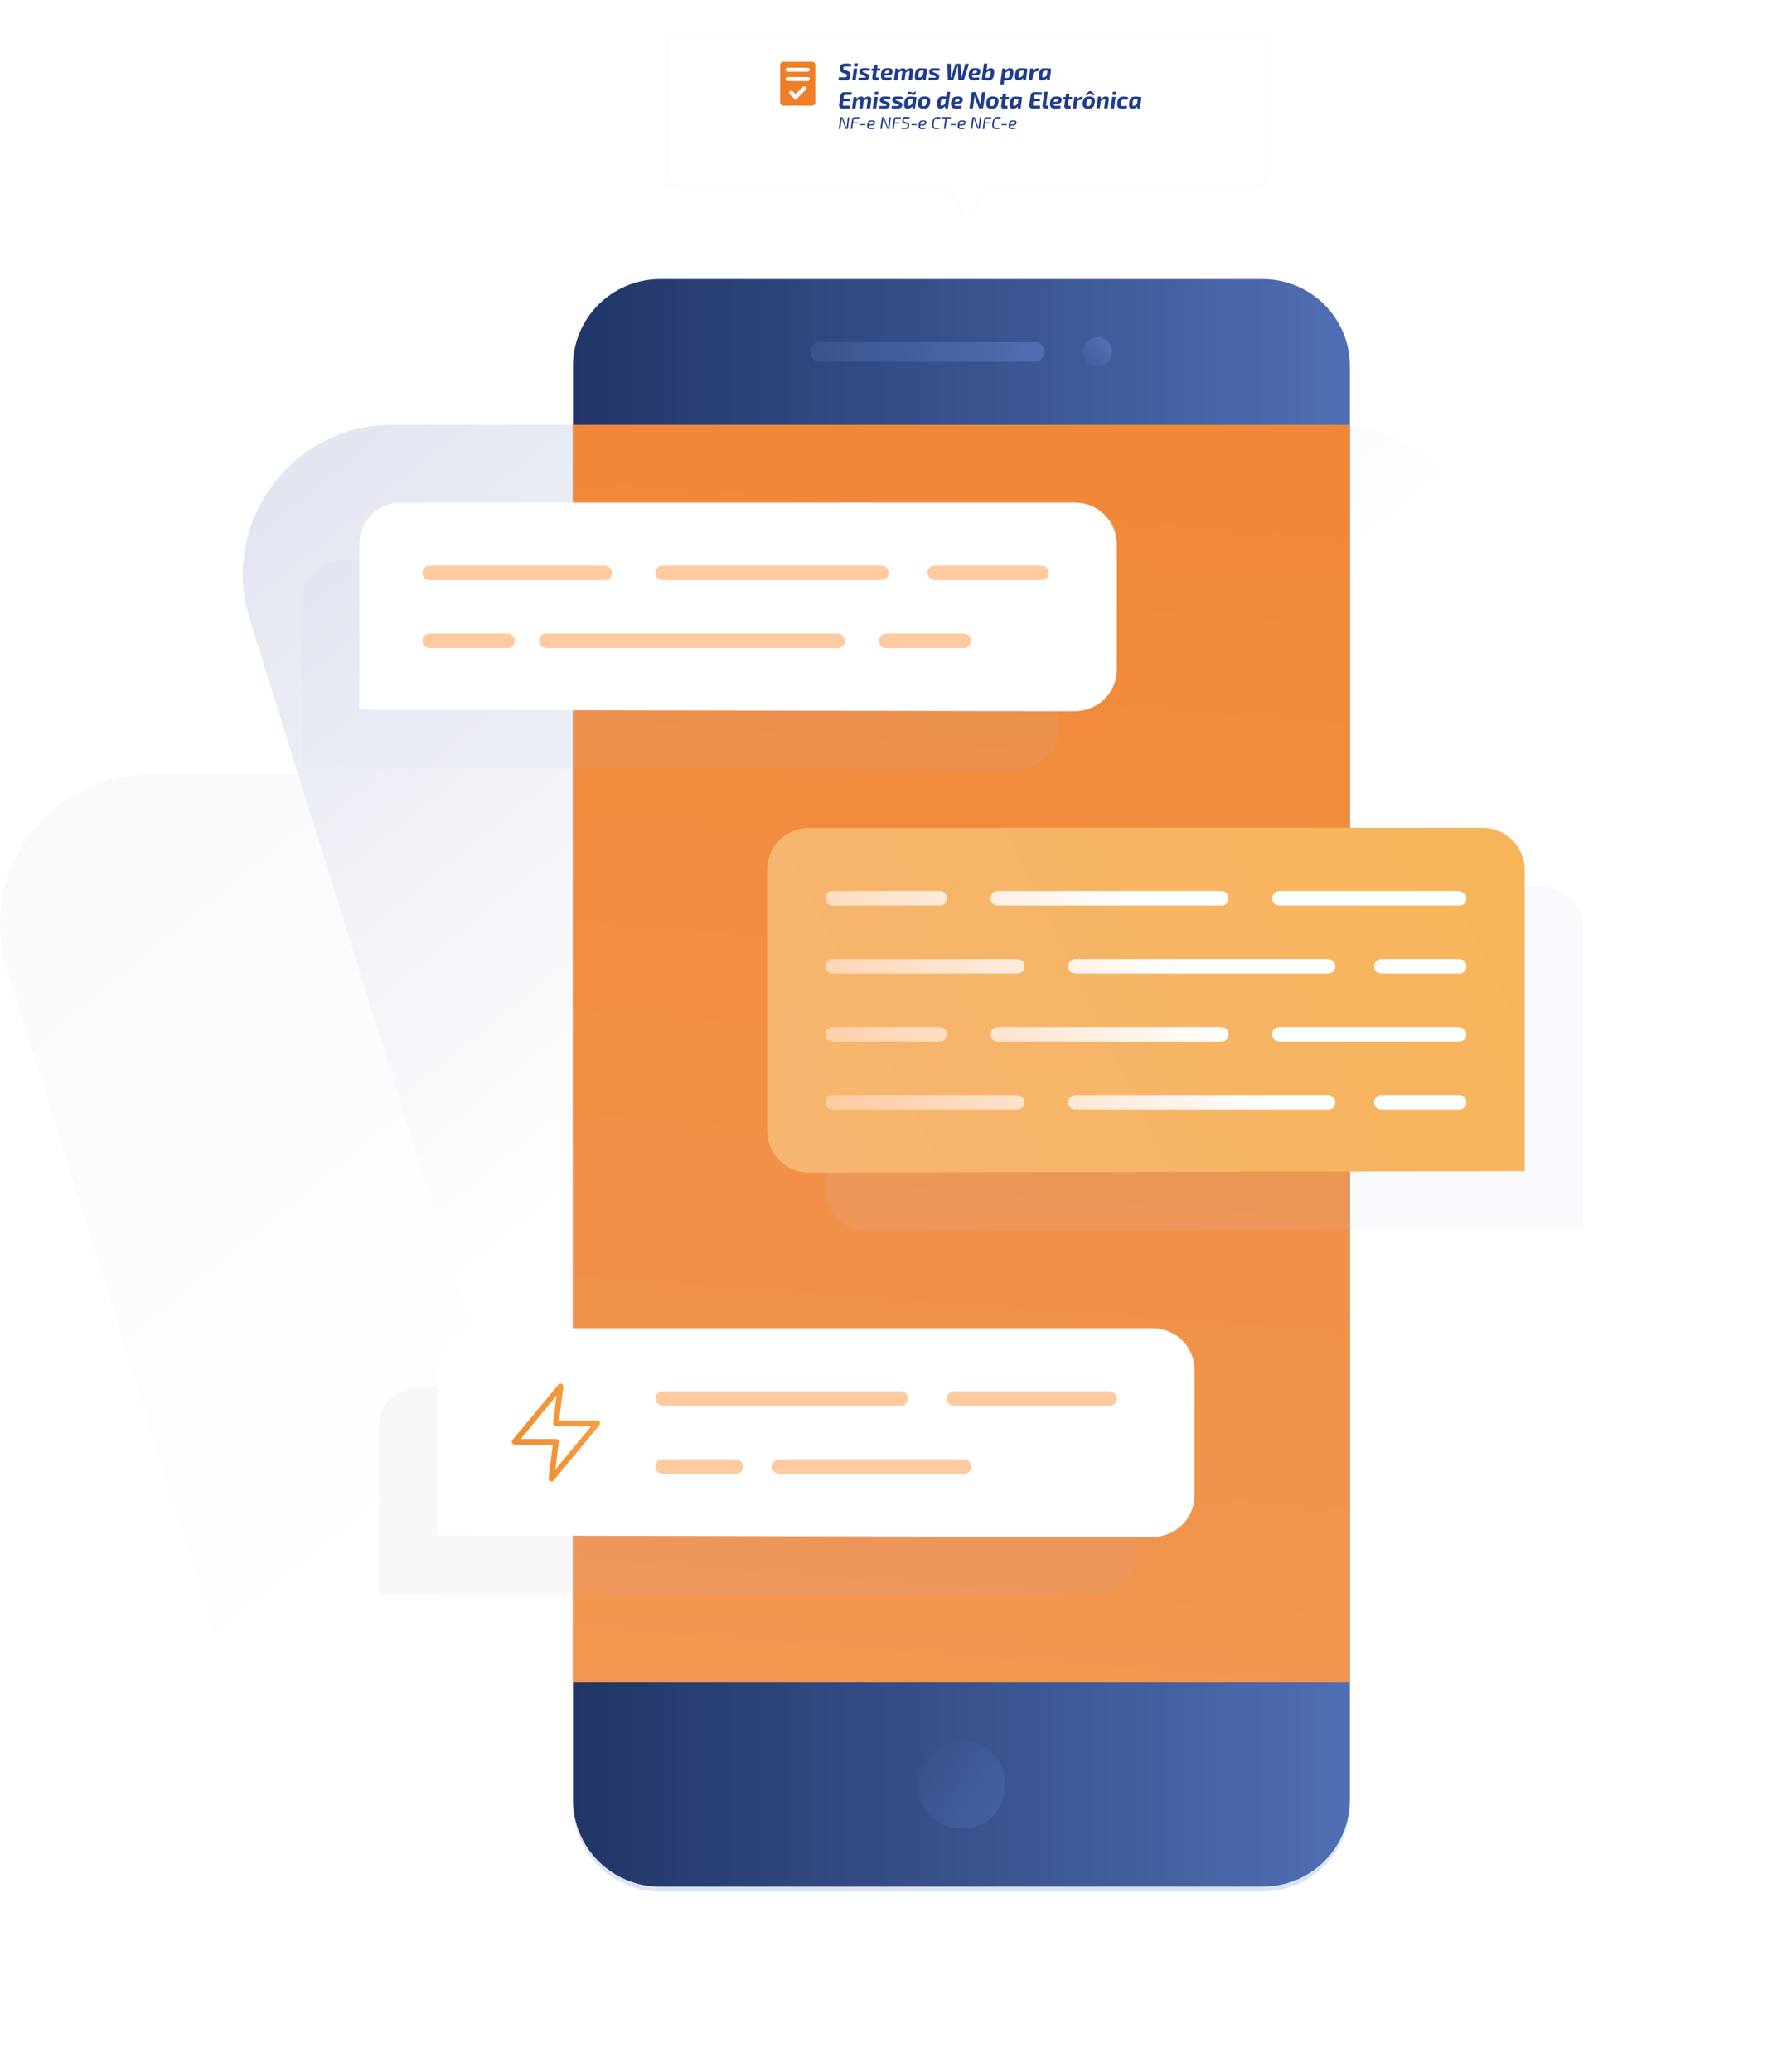 <svg width="635" height="738" viewBox="0 0 635 738" fill="none" xmlns="http://www.w3.org/2000/svg">
<path d="M109.098 686.567L2.473 345.234C-8.275 310.852 17.359 275.899 53.265 275.899H388.597C411.853 275.899 432.446 291.063 439.389 313.332L546.015 654.665C556.763 689.047 531.129 724 495.223 724H159.89C136.635 723.952 116.089 708.836 109.098 686.567Z" fill="url(#paint0_linear)" fill-opacity="0.21"/>
<path d="M195.611 561.998L88.986 220.665C78.238 186.284 103.871 151.33 139.778 151.33H475.11C498.366 151.33 518.959 166.494 525.902 188.763L632.527 530.096C643.275 564.478 617.642 599.431 581.735 599.431H246.403C223.147 599.384 202.602 584.267 195.611 561.998Z" fill="url(#paint1_linear)"/>
<g filter="url(#filter0_f)">
<path d="M204.169 642.688C204.169 659.925 218.066 673.826 235.299 673.826H449.878C467.111 673.826 481.008 659.925 481.008 642.688V130.565C481.008 113.328 467.111 99.427 449.878 99.427H235.299C218.066 99.427 204.169 113.328 204.169 130.565V642.688Z" fill="#C3CBE5" fill-opacity="0.55"/>
</g>
<path d="M204.169 641.051C204.169 658.237 218.066 672.096 235.299 672.096H449.878C467.111 672.096 481.008 658.237 481.008 641.051V130.472C481.008 113.286 467.111 99.427 449.878 99.427H235.299C218.066 99.427 204.169 113.286 204.169 130.472V641.051Z" fill="url(#paint2_linear)"/>
<path d="M481.008 151.33H204.169V599.431H481.008V151.33Z" fill="url(#paint3_linear)"/>
<path d="M372.003 125.378C372.003 127.455 370.849 128.839 369.119 128.839H291.835C290.105 128.839 288.951 127.455 288.951 125.378C288.951 123.302 290.105 121.918 291.835 121.918H369.119C370.849 121.918 372.003 123.302 372.003 125.378Z" fill="url(#paint4_linear)"/>
<path d="M396.226 125.378C396.226 128.262 393.919 130.569 391.035 130.569C388.152 130.569 385.845 128.262 385.845 125.378C385.845 122.495 388.152 120.188 391.035 120.188C393.919 120.188 396.226 122.495 396.226 125.378Z" fill="url(#paint5_linear)"/>
<path d="M343.381 620.193C347.076 620.193 351.299 621.861 353.938 624.642C356.577 627.422 358.161 631.315 358.161 635.764C358.161 639.657 356.577 644.106 353.938 646.886C351.299 649.667 347.604 651.335 343.381 651.335H341.797C333.879 651.335 327.017 644.106 327.017 635.764C327.017 627.422 333.879 620.193 341.797 620.193H343.381Z" fill="url(#paint6_linear)"/>
<g opacity="0.1" filter="url(#filter1_f)">
<path d="M377.194 259.29C377.194 267.556 370.515 274.169 362.167 274.169L107.275 273.618C107.275 270.862 107.275 214.652 107.275 214.652C107.275 206.386 113.954 199.773 122.302 199.773H362.167C370.515 199.773 377.194 206.386 377.194 214.652V259.29Z" fill="#C3CBE5"/>
</g>
<path d="M397.956 238.528C397.956 246.794 391.278 253.407 382.93 253.407L128.038 252.856C128.038 250.101 128.038 193.891 128.038 193.891C128.038 185.625 134.716 179.012 143.064 179.012H382.93C391.278 179.012 397.956 185.625 397.956 193.891V238.528Z" fill="white"/>
<path d="M333.249 206.694H370.96C372.624 206.694 373.733 205.656 373.733 204.099C373.733 202.542 372.624 201.504 370.96 201.504H333.249C331.586 201.504 330.477 202.542 330.477 204.099C330.477 205.656 332.14 206.694 333.249 206.694Z" fill="#FFCAA0"/>
<path d="M236.333 206.694H313.885C315.535 206.694 316.635 205.656 316.635 204.099C316.635 202.542 315.535 201.504 313.885 201.504H236.333C234.683 201.504 233.583 202.542 233.583 204.099C233.583 205.656 234.683 206.694 236.333 206.694Z" fill="#FFCAA0"/>
<path d="M153.297 206.694H215.245C216.905 206.694 218.011 205.656 218.011 204.099C218.011 202.542 216.905 201.504 215.245 201.504H153.297C151.637 201.504 150.531 202.542 150.531 204.099C150.531 205.656 151.637 206.694 153.297 206.694Z" fill="#FFCAA0"/>
<path d="M315.96 230.916H343.262C344.934 230.916 346.048 229.878 346.048 228.321C346.048 226.763 344.934 225.725 343.262 225.725H315.96C314.288 225.725 313.174 226.763 313.174 228.321C313.174 229.878 314.288 230.916 315.96 230.916Z" fill="#FFCAA0"/>
<path d="M194.837 230.916H298.281C299.95 230.916 301.062 229.878 301.062 228.321C301.062 226.763 299.95 225.725 298.281 225.725H194.837C193.169 225.725 192.057 226.763 192.057 228.321C192.057 229.878 193.725 230.916 194.837 230.916Z" fill="#FFCAA0"/>
<path d="M153.365 230.916H180.572C182.272 230.916 183.406 229.878 183.406 228.321C183.406 226.763 182.272 225.725 180.572 225.725H153.365C151.665 225.725 150.531 226.763 150.531 228.321C150.531 229.878 151.665 230.916 153.365 230.916Z" fill="#FFCAA0"/>
<g opacity="0.1" filter="url(#filter2_f)">
<path d="M404.877 553.41C404.877 561.676 398.199 568.289 389.851 568.289L134.959 567.738C134.959 564.983 134.959 508.773 134.959 508.773C134.959 500.507 141.637 493.894 149.985 493.894H389.851C398.199 493.894 404.877 500.507 404.877 508.773V553.41Z" fill="#C6ACD1"/>
</g>
<path d="M425.64 532.649C425.64 540.915 418.962 547.528 410.614 547.528L155.722 546.977C155.722 544.221 155.722 488.012 155.722 488.012C155.722 479.745 162.4 473.133 170.748 473.133H410.614C418.962 473.133 425.64 479.745 425.64 488.012V532.649Z" fill="white"/>
<g opacity="0.1" filter="url(#filter3_f)">
<path d="M294.142 423.523C294.142 431.86 300.82 438.53 309.168 438.53L564.06 437.974C564.06 435.195 564.06 330.699 564.06 330.699C564.06 322.362 557.381 315.692 549.033 315.692H309.168C300.82 315.692 294.142 322.362 294.142 330.699V423.523Z" fill="#C3CBE6"/>
</g>
<path d="M273.379 402.761C273.379 411.099 280.057 417.769 288.405 417.769L543.297 417.213C543.297 414.434 543.297 309.938 543.297 309.938C543.297 301.6 536.619 294.93 528.271 294.93H288.405C280.057 294.93 273.379 301.6 273.379 309.938V402.761Z" fill="url(#paint7_linear)"/>
<g filter="url(#filter4_d)">
<mask id="path-21-inside-1" fill="white">
<path fill-rule="evenodd" clip-rule="evenodd" d="M239 6C236.791 6 235 7.791 235 10V57C235 59.209 236.791 61 239 61H334.33C335.053 61 335.719 61.39 336.073 62.019L340.98 70.742C341.745 72.102 343.702 72.102 344.467 70.742L349.374 62.019C349.728 61.39 350.394 61 351.117 61H446C448.209 61 450 59.209 450 57V10C450 7.791 448.209 6 446 6H239Z"/>
</mask>
<path fill-rule="evenodd" clip-rule="evenodd" d="M239 6C236.791 6 235 7.791 235 10V57C235 59.209 236.791 61 239 61H334.33C335.053 61 335.719 61.39 336.073 62.019L340.98 70.742C341.745 72.102 343.702 72.102 344.467 70.742L349.374 62.019C349.728 61.39 350.394 61 351.117 61H446C448.209 61 450 59.209 450 57V10C450 7.791 448.209 6 446 6H239Z" fill="white"/>
<path d="M349.374 62.019L348.502 61.529L349.374 62.019ZM340.98 70.742L340.109 71.233L340.98 70.742ZM344.467 70.742L345.338 71.233L344.467 70.742ZM336.073 62.019L336.945 61.529L336.073 62.019ZM236 10C236 8.343 237.343 7 239 7V5C236.239 5 234 7.239 234 10H236ZM236 57V10H234V57H236ZM239 60C237.343 60 236 58.657 236 57H234C234 59.761 236.239 62 239 62V60ZM334.33 60H239V62H334.33V60ZM341.852 70.252L336.945 61.529L335.202 62.51L340.109 71.233L341.852 70.252ZM348.502 61.529L343.595 70.252L345.338 71.233L350.245 62.51L348.502 61.529ZM446 60H351.117V62H446V60ZM449 57C449 58.657 447.657 60 446 60V62C448.761 62 451 59.761 451 57H449ZM449 10V57H451V10H449ZM446 7C447.657 7 449 8.343 449 10H451C451 7.239 448.761 5 446 5V7ZM239 7H446V5H239V7ZM350.245 62.51C350.422 62.195 350.755 62 351.117 62V60C350.033 60 349.033 60.584 348.502 61.529L350.245 62.51ZM340.109 71.233C341.256 73.272 344.191 73.272 345.338 71.233L343.595 70.252C343.213 70.932 342.234 70.932 341.852 70.252L340.109 71.233ZM334.33 62C334.691 62 335.025 62.195 335.202 62.51L336.945 61.529C336.413 60.584 335.414 60 334.33 60V62Z" fill="#FCFCFC" mask="url(#path-21-inside-1)"/>
</g>
<g clip-path="url(#clip0)">
<path d="M301.316 26.342L300.222 25.897C299.812 25.727 299.504 25.487 299.367 25.214C299.231 24.94 299.162 24.598 299.231 24.188C299.299 23.573 299.538 23.162 299.88 22.957C300.222 22.752 300.769 22.649 301.487 22.649C302.205 22.649 302.855 22.718 303.367 22.889L303.265 23.709C302.752 23.709 302.171 23.709 301.453 23.709C301.111 23.709 300.872 23.744 300.769 23.778C300.632 23.846 300.564 23.983 300.53 24.256C300.496 24.462 300.53 24.564 300.564 24.667C300.598 24.769 300.769 24.838 300.974 24.906L302.034 25.316C302.478 25.487 302.786 25.692 302.923 25.966C303.06 26.239 303.094 26.581 303.06 27.026C302.991 27.675 302.786 28.085 302.444 28.325C302.102 28.53 301.555 28.667 300.769 28.667C300.119 28.667 299.47 28.598 298.786 28.427L298.923 27.504C300.119 27.538 300.701 27.538 300.735 27.538C301.111 27.538 301.384 27.504 301.521 27.436C301.658 27.367 301.76 27.197 301.795 26.957C301.829 26.752 301.795 26.649 301.76 26.547C301.726 26.444 301.521 26.41 301.316 26.342Z" fill="#1F3D8C"/>
<path d="M304.906 28.53H303.675L304.256 24.393H305.487L304.906 28.53ZM304.837 22.547H305.35C305.624 22.547 305.726 22.684 305.692 22.923L305.624 23.367C305.589 23.607 305.453 23.709 305.213 23.709H304.666C304.393 23.709 304.29 23.573 304.324 23.333L304.393 22.889C304.461 22.65 304.598 22.547 304.837 22.547Z" fill="#1F3D8C"/>
<path d="M308.051 27.06L307.06 26.615C306.718 26.479 306.479 26.308 306.342 26.103C306.205 25.897 306.171 25.624 306.205 25.316C306.239 24.94 306.41 24.667 306.718 24.496C306.991 24.325 307.47 24.256 308.086 24.256C308.838 24.256 309.487 24.325 310 24.427L309.897 25.214C308.803 25.214 308.256 25.18 308.256 25.18C307.915 25.18 307.709 25.18 307.607 25.214C307.47 25.248 307.402 25.316 307.368 25.419C307.368 25.521 307.368 25.59 307.436 25.624C307.504 25.658 307.641 25.727 307.812 25.795L308.838 26.205C309.18 26.342 309.419 26.513 309.556 26.684C309.692 26.889 309.761 27.128 309.692 27.436C309.658 27.675 309.59 27.88 309.487 28.051C309.385 28.222 309.248 28.325 309.077 28.393C308.906 28.462 308.701 28.53 308.496 28.564C308.291 28.598 308.017 28.598 307.675 28.598C307.162 28.598 306.547 28.564 305.863 28.462L305.966 27.675C306.171 27.675 306.615 27.675 307.299 27.675C307.778 27.675 308.086 27.675 308.256 27.641C308.427 27.607 308.496 27.538 308.53 27.436C308.53 27.367 308.53 27.299 308.462 27.265C308.393 27.231 308.291 27.162 308.154 27.128C308.12 27.06 308.086 27.06 308.051 27.06Z" fill="#1F3D8C"/>
<path d="M312.427 25.214L312.154 27.197C312.12 27.367 312.154 27.47 312.188 27.504C312.222 27.573 312.359 27.573 312.496 27.573H313.043L313.111 28.462C312.803 28.564 312.427 28.633 311.949 28.633C311.573 28.633 311.265 28.53 311.06 28.325C310.855 28.12 310.786 27.812 310.855 27.436L311.162 25.248H310.479L310.581 24.462L311.333 24.393L311.504 23.231H312.735L312.564 24.393H313.692L313.59 25.214H312.427Z" fill="#1F3D8C"/>
<path d="M317.623 27.538L317.692 28.325C317.213 28.53 316.632 28.633 315.88 28.633C315.093 28.633 314.546 28.462 314.239 28.085C313.931 27.709 313.828 27.162 313.931 26.376C314.034 25.556 314.273 25.009 314.615 24.701C314.991 24.393 315.538 24.256 316.324 24.256C317.042 24.256 317.555 24.393 317.794 24.633C318.068 24.872 318.136 25.214 318.068 25.692C317.999 26.068 317.863 26.376 317.589 26.547C317.316 26.718 316.905 26.82 316.358 26.855L315.128 26.957C315.128 27.231 315.196 27.402 315.333 27.504C315.469 27.607 315.675 27.641 315.948 27.641C316.564 27.641 317.111 27.607 317.623 27.538ZM315.264 26.205L316.222 26.103C316.461 26.103 316.598 26.034 316.7 25.966C316.803 25.897 316.871 25.761 316.905 25.556C316.905 25.385 316.871 25.248 316.803 25.214C316.7 25.18 316.529 25.145 316.256 25.145C315.914 25.145 315.709 25.214 315.572 25.35C315.435 25.487 315.333 25.795 315.264 26.205Z" fill="#1F3D8C"/>
<path d="M320.085 24.393V25.145C320.393 24.838 320.667 24.633 320.94 24.496C321.214 24.359 321.487 24.291 321.761 24.291C322.068 24.291 322.308 24.359 322.479 24.496C322.649 24.633 322.752 24.838 322.786 25.077C323.299 24.564 323.846 24.291 324.359 24.291C324.735 24.291 325.008 24.393 325.214 24.598C325.384 24.803 325.453 25.111 325.419 25.453L324.974 28.53H323.743L324.12 25.761C324.154 25.59 324.12 25.453 324.085 25.385C324.051 25.316 323.949 25.282 323.812 25.282C323.675 25.282 323.538 25.316 323.367 25.419C323.196 25.521 322.991 25.658 322.718 25.932L322.342 28.53H321.145L321.521 25.761C321.555 25.59 321.555 25.487 321.487 25.419C321.419 25.35 321.35 25.316 321.214 25.316C321.077 25.316 320.906 25.35 320.769 25.453C320.598 25.555 320.393 25.692 320.154 25.932L319.778 28.564H318.547L319.094 24.393H320.085Z" fill="#1F3D8C"/>
<path d="M329.863 28.53H328.906V27.778C328.496 28.325 327.915 28.598 327.197 28.633C326.684 28.633 326.308 28.496 326.137 28.12C325.966 27.778 325.932 27.197 326.034 26.376C326.103 26 326.171 25.658 326.274 25.419C326.376 25.145 326.479 24.94 326.615 24.803C326.752 24.667 326.889 24.53 327.094 24.462C327.299 24.393 327.47 24.325 327.675 24.325C327.846 24.291 328.086 24.291 328.359 24.291C328.667 24.291 329.009 24.325 329.419 24.359C329.829 24.393 330.171 24.462 330.41 24.53L329.863 28.53ZM329.111 25.18H328.462C328.051 25.18 327.778 25.248 327.641 25.385C327.504 25.521 327.402 25.863 327.299 26.376C327.231 26.923 327.197 27.265 327.265 27.402C327.299 27.538 327.436 27.607 327.641 27.607C328.017 27.607 328.427 27.333 328.872 26.82L329.111 25.18Z" fill="#1F3D8C"/>
<path d="M332.974 27.06L331.983 26.65C331.641 26.513 331.402 26.342 331.265 26.137C331.128 25.932 331.094 25.658 331.128 25.35C331.162 24.974 331.333 24.701 331.641 24.53C331.914 24.359 332.393 24.291 333.008 24.291C333.76 24.291 334.41 24.359 334.923 24.462L334.82 25.248C333.726 25.248 333.179 25.214 333.179 25.214C332.837 25.214 332.632 25.214 332.53 25.248C332.427 25.282 332.359 25.35 332.359 25.419C332.359 25.521 332.359 25.59 332.427 25.624C332.496 25.658 332.632 25.727 332.803 25.795L333.829 26.205C334.171 26.342 334.41 26.513 334.547 26.684C334.684 26.889 334.752 27.128 334.684 27.436C334.649 27.675 334.581 27.88 334.478 28.051C334.376 28.222 334.239 28.325 334.068 28.393C333.897 28.462 333.692 28.53 333.487 28.564C333.282 28.598 333.008 28.598 332.666 28.598C332.154 28.598 331.538 28.564 330.854 28.462L330.957 27.675C331.162 27.675 331.607 27.675 332.29 27.675C332.769 27.675 333.077 27.675 333.248 27.641C333.419 27.607 333.487 27.538 333.521 27.436C333.521 27.367 333.521 27.299 333.453 27.265C333.384 27.231 333.282 27.162 333.145 27.128C333.043 27.06 333.008 27.06 332.974 27.06Z" fill="#1F3D8C"/>
<path d="M345.281 22.718L343.572 28.188C343.503 28.393 343.332 28.53 343.093 28.53H341.897C341.794 28.53 341.691 28.496 341.589 28.427C341.486 28.359 341.452 28.256 341.452 28.154L341.35 24.393V23.641H341.179C341.11 23.949 341.042 24.188 340.973 24.393L339.811 28.188C339.743 28.427 339.572 28.53 339.332 28.53H338.17C338.068 28.53 337.965 28.496 337.862 28.427C337.76 28.359 337.726 28.256 337.726 28.154L337.555 22.718H338.82V26.786C338.82 26.889 338.82 27.026 338.82 27.231C338.82 27.436 338.82 27.573 338.82 27.607H338.991C339.025 27.504 339.093 27.197 339.23 26.718L340.358 23.094C340.426 22.855 340.597 22.718 340.837 22.718H341.931C342.033 22.718 342.136 22.752 342.204 22.855C342.273 22.957 342.307 23.026 342.307 23.162L342.478 26.82C342.478 27.197 342.478 27.47 342.478 27.641H342.649C342.717 27.265 342.82 26.957 342.854 26.752L343.982 22.718H345.281Z" fill="#1F3D8C"/>
<path d="M348.871 27.538L348.94 28.325C348.461 28.53 347.88 28.633 347.128 28.633C346.341 28.633 345.794 28.462 345.487 28.085C345.179 27.709 345.077 27.162 345.179 26.376C345.282 25.556 345.521 25.009 345.863 24.701C346.239 24.393 346.786 24.256 347.572 24.256C348.29 24.256 348.803 24.393 349.042 24.633C349.316 24.872 349.384 25.214 349.316 25.692C349.247 26.068 349.111 26.376 348.837 26.547C348.564 26.718 348.153 26.82 347.606 26.855L346.376 26.957C346.376 27.231 346.444 27.402 346.581 27.504C346.718 27.607 346.923 27.641 347.196 27.641C347.812 27.641 348.359 27.607 348.871 27.538ZM346.512 26.205L347.47 26.103C347.709 26.103 347.846 26.034 347.948 25.966C348.051 25.897 348.119 25.761 348.153 25.556C348.153 25.385 348.119 25.248 348.051 25.214C347.948 25.18 347.777 25.145 347.504 25.145C347.162 25.145 346.957 25.214 346.82 25.35C346.683 25.487 346.615 25.795 346.512 26.205Z" fill="#1F3D8C"/>
<path d="M351.846 22.649L351.675 24.085C351.641 24.462 351.539 24.769 351.436 25.077C351.983 24.564 352.53 24.291 353.077 24.291C353.59 24.291 353.932 24.462 354.103 24.803C354.274 25.145 354.308 25.727 354.205 26.513C354.103 27.299 353.863 27.846 353.556 28.188C353.214 28.496 352.735 28.667 352.051 28.667C351.709 28.667 351.333 28.632 350.889 28.564C350.444 28.496 350.103 28.427 349.829 28.325L350.615 22.649H351.846ZM351.402 25.897L351.162 27.709C351.539 27.709 351.744 27.709 351.812 27.709C352.222 27.709 352.496 27.607 352.633 27.47C352.769 27.299 352.872 26.957 352.974 26.41C353.043 25.932 353.043 25.624 353.009 25.487C352.974 25.35 352.838 25.282 352.667 25.282C352.291 25.282 351.88 25.487 351.402 25.897Z" fill="#1F3D8C"/>
<path d="M358.17 24.393V25.18C358.41 24.94 358.683 24.701 358.991 24.53C359.299 24.359 359.606 24.256 359.914 24.256C360.393 24.256 360.734 24.427 360.94 24.769C361.111 25.111 361.145 25.692 361.042 26.513C361.008 26.855 360.94 27.162 360.837 27.436C360.734 27.675 360.666 27.88 360.529 28.051C360.427 28.188 360.29 28.325 360.119 28.393C359.948 28.462 359.811 28.53 359.64 28.564C359.47 28.598 359.299 28.598 359.059 28.598C358.649 28.598 358.239 28.564 357.828 28.496C357.828 28.769 357.794 29.009 357.76 29.282L357.623 30.103H356.393L357.179 24.393H358.17ZM357.965 27.778H358.615C359.025 27.778 359.333 27.709 359.47 27.573C359.606 27.436 359.709 27.094 359.777 26.547C359.846 26.034 359.846 25.692 359.811 25.521C359.777 25.385 359.64 25.282 359.47 25.282C359.333 25.282 359.128 25.35 358.922 25.453C358.683 25.59 358.478 25.727 358.239 25.966L357.965 27.778Z" fill="#1F3D8C"/>
<path d="M365.556 28.53H364.598V27.778C364.188 28.325 363.607 28.598 362.889 28.633C362.376 28.633 362 28.496 361.829 28.12C361.658 27.778 361.624 27.197 361.727 26.376C361.795 26 361.863 25.658 361.966 25.419C362.069 25.145 362.171 24.94 362.308 24.803C362.445 24.667 362.581 24.53 362.786 24.462C362.992 24.393 363.163 24.325 363.368 24.325C363.539 24.291 363.778 24.291 364.051 24.291C364.359 24.291 364.701 24.325 365.111 24.359C365.522 24.393 365.863 24.462 366.103 24.53L365.556 28.53ZM364.769 25.18H364.154C363.744 25.18 363.47 25.248 363.333 25.385C363.197 25.521 363.094 25.863 362.992 26.376C362.923 26.923 362.889 27.265 362.957 27.402C362.992 27.538 363.128 27.607 363.333 27.607C363.71 27.607 364.12 27.333 364.564 26.82L364.769 25.18Z" fill="#1F3D8C"/>
<path d="M370.137 24.256L369.863 25.419H369.555C369.384 25.419 369.214 25.453 369.008 25.521C368.803 25.59 368.53 25.727 368.188 25.932L367.846 28.53H366.547L367.128 24.393H368.085V25.18C368.735 24.564 369.316 24.291 369.863 24.291H370.137V24.256Z" fill="#1F3D8C"/>
<path d="M374.034 28.53H373.077V27.778C372.667 28.325 372.085 28.598 371.368 28.633C370.855 28.633 370.479 28.496 370.308 28.12C370.137 27.778 370.103 27.197 370.205 26.376C370.274 26 370.342 25.658 370.444 25.419C370.547 25.145 370.65 24.94 370.786 24.803C370.923 24.667 371.06 24.53 371.265 24.462C371.47 24.393 371.641 24.325 371.846 24.325C372.017 24.291 372.256 24.291 372.53 24.291C372.838 24.291 373.18 24.325 373.59 24.359C374 24.393 374.342 24.462 374.581 24.53L374.034 28.53ZM373.282 25.18H372.632C372.222 25.18 371.949 25.248 371.812 25.385C371.675 25.521 371.573 25.863 371.47 26.376C371.402 26.923 371.368 27.265 371.436 27.402C371.47 27.538 371.607 27.607 371.812 27.607C372.188 27.607 372.598 27.333 373.043 26.82L373.282 25.18Z" fill="#1F3D8C"/>
<path d="M303.367 33.829H301.179C301.008 33.829 300.905 33.863 300.837 33.932C300.769 34 300.734 34.103 300.7 34.273L300.563 35.162H302.854L302.751 36.086H300.461L300.324 37.214C300.29 37.385 300.324 37.487 300.393 37.556C300.461 37.624 300.563 37.658 300.7 37.658H302.854L302.82 38.615C302.341 38.684 301.487 38.684 300.29 38.684C299.811 38.684 299.469 38.547 299.264 38.308C299.059 38.068 298.957 37.727 299.025 37.282L299.504 33.966C299.538 33.624 299.709 33.316 299.948 33.111C300.187 32.906 300.495 32.803 300.905 32.803C302.136 32.803 303.025 32.838 303.572 32.906L303.367 33.829Z" fill="#1F3D8C"/>
<path d="M305.145 34.479V35.231C305.453 34.923 305.726 34.718 306 34.581C306.273 34.444 306.547 34.376 306.82 34.376C307.128 34.376 307.367 34.444 307.538 34.581C307.709 34.718 307.812 34.923 307.846 35.162C308.359 34.65 308.906 34.376 309.418 34.376C309.794 34.376 310.068 34.479 310.273 34.684C310.444 34.889 310.512 35.197 310.478 35.538L310.034 38.615H308.803L309.179 35.846C309.213 35.675 309.179 35.538 309.145 35.47C309.111 35.402 309.008 35.368 308.871 35.368C308.735 35.368 308.598 35.402 308.427 35.504C308.256 35.607 308.051 35.744 307.777 36.017L307.401 38.65H306.205L306.581 35.88C306.615 35.709 306.615 35.607 306.547 35.538C306.478 35.47 306.41 35.436 306.273 35.436C306.136 35.436 305.965 35.47 305.829 35.573C305.658 35.675 305.453 35.812 305.213 36.051L304.837 38.684H303.606L304.188 34.547H305.145V34.479Z" fill="#1F3D8C"/>
<path d="M312.222 38.65H310.991L311.572 34.513H312.803L312.222 38.65ZM312.154 32.667H312.666C312.94 32.667 313.042 32.803 313.008 33.043L312.94 33.487C312.906 33.727 312.769 33.829 312.53 33.829H311.983C311.709 33.829 311.607 33.692 311.641 33.453L311.709 33.009C311.778 32.769 311.914 32.667 312.154 32.667Z" fill="#1F3D8C"/>
<path d="M315.368 37.145L314.376 36.735C314.034 36.598 313.795 36.427 313.658 36.222C313.522 36.017 313.487 35.744 313.522 35.436C313.556 35.06 313.727 34.786 314.034 34.615C314.308 34.444 314.787 34.376 315.402 34.376C316.154 34.376 316.804 34.444 317.316 34.547L317.214 35.333C316.12 35.333 315.573 35.299 315.573 35.299C315.231 35.299 315.026 35.299 314.923 35.333C314.821 35.368 314.752 35.436 314.752 35.504C314.752 35.607 314.752 35.675 314.821 35.709C314.889 35.744 315.026 35.812 315.197 35.88L316.222 36.291C316.564 36.427 316.804 36.598 316.94 36.769C317.077 36.974 317.145 37.214 317.077 37.521C317.043 37.761 316.975 37.966 316.872 38.137C316.769 38.308 316.633 38.41 316.462 38.479C316.291 38.547 316.086 38.615 315.881 38.65C315.675 38.684 315.402 38.684 315.06 38.684C314.547 38.684 313.932 38.65 313.248 38.547L313.351 37.761C313.556 37.761 314 37.761 314.684 37.761C315.163 37.761 315.47 37.761 315.641 37.727C315.812 37.692 315.881 37.624 315.915 37.521C315.915 37.453 315.915 37.385 315.846 37.35C315.778 37.316 315.675 37.248 315.539 37.214C315.436 37.179 315.402 37.145 315.368 37.145Z" fill="#1F3D8C"/>
<path d="M319.778 37.145L318.786 36.735C318.445 36.598 318.205 36.427 318.068 36.222C317.932 36.017 317.898 35.744 317.932 35.436C317.966 35.06 318.137 34.786 318.445 34.615C318.718 34.444 319.197 34.376 319.812 34.376C320.564 34.376 321.214 34.444 321.727 34.547L321.624 35.333C320.53 35.333 319.983 35.299 319.983 35.299C319.641 35.299 319.436 35.299 319.333 35.333C319.231 35.368 319.162 35.436 319.162 35.504C319.162 35.607 319.162 35.675 319.231 35.709C319.299 35.744 319.436 35.812 319.607 35.88L320.633 36.291C320.974 36.427 321.214 36.598 321.351 36.769C321.487 36.974 321.556 37.214 321.487 37.521C321.453 37.761 321.385 37.966 321.282 38.137C321.18 38.308 321.043 38.41 320.872 38.479C320.701 38.547 320.496 38.615 320.291 38.65C320.086 38.684 319.812 38.684 319.47 38.684C318.957 38.684 318.342 38.65 317.658 38.547L317.761 37.761C317.966 37.761 318.41 37.761 319.094 37.761C319.573 37.761 319.88 37.761 320.051 37.727C320.222 37.692 320.291 37.624 320.325 37.521C320.325 37.453 320.325 37.385 320.256 37.35C320.188 37.316 320.086 37.248 319.949 37.214C319.846 37.179 319.812 37.145 319.778 37.145Z" fill="#1F3D8C"/>
<path d="M326.068 38.65H325.111V37.897C324.701 38.444 324.12 38.718 323.402 38.752C322.889 38.752 322.513 38.615 322.342 38.239C322.171 37.897 322.137 37.316 322.239 36.496C322.308 36.12 322.376 35.778 322.479 35.538C322.581 35.265 322.684 35.06 322.821 34.923C322.957 34.786 323.094 34.65 323.299 34.581C323.504 34.513 323.675 34.444 323.88 34.444C324.051 34.41 324.291 34.41 324.564 34.41C324.872 34.41 325.214 34.444 325.624 34.479C326.034 34.513 326.376 34.581 326.615 34.65L326.068 38.65ZM325.829 32.632L326.342 32.667C326.342 33.043 326.274 33.35 326.137 33.556C326 33.761 325.795 33.829 325.556 33.829C325.35 33.829 325.111 33.761 324.803 33.624C324.53 33.487 324.325 33.419 324.256 33.419C324.12 33.385 324.017 33.419 323.949 33.487C323.88 33.556 323.846 33.658 323.812 33.829L323.299 33.795C323.299 33.385 323.368 33.111 323.504 32.906C323.641 32.701 323.846 32.632 324.051 32.632C324.222 32.632 324.462 32.701 324.735 32.838C325.009 32.974 325.214 33.043 325.316 33.043C325.453 33.077 325.59 33.043 325.624 32.974C325.761 32.906 325.829 32.769 325.829 32.632ZM325.282 35.299H324.632C324.222 35.299 323.949 35.367 323.812 35.504C323.675 35.641 323.573 35.983 323.47 36.496C323.402 37.043 323.368 37.385 323.436 37.521C323.47 37.658 323.607 37.727 323.812 37.727C324.188 37.727 324.598 37.453 325.043 36.94L325.282 35.299Z" fill="#1F3D8C"/>
<path d="M329.556 34.376C330.308 34.376 330.855 34.547 331.162 34.889C331.47 35.231 331.573 35.812 331.436 36.598C331.333 37.385 331.094 37.932 330.752 38.239C330.41 38.547 329.829 38.718 329.077 38.718C328.325 38.718 327.778 38.547 327.47 38.205C327.162 37.863 327.06 37.282 327.162 36.496C327.265 35.709 327.504 35.162 327.846 34.821C328.188 34.479 328.804 34.376 329.556 34.376ZM329.556 35.299C329.214 35.299 328.974 35.402 328.804 35.573C328.667 35.744 328.53 36.086 328.462 36.633C328.393 37.111 328.393 37.419 328.496 37.59C328.564 37.761 328.769 37.829 329.111 37.829C329.453 37.829 329.692 37.727 329.829 37.556C329.966 37.385 330.068 37.043 330.171 36.53C330.239 36.051 330.239 35.709 330.137 35.573C330.068 35.368 329.863 35.299 329.556 35.299Z" fill="#1F3D8C"/>
<path d="M338.615 32.735L337.794 38.615H336.803V37.863C336.256 38.444 335.675 38.718 335.093 38.718C334.615 38.718 334.307 38.547 334.102 38.171C333.897 37.829 333.863 37.248 333.965 36.462C334.034 36.017 334.102 35.641 334.239 35.367C334.341 35.094 334.478 34.855 334.649 34.718C334.82 34.581 334.991 34.479 335.196 34.41C335.367 34.342 335.606 34.342 335.846 34.342C336.29 34.342 336.734 34.376 337.179 34.444C337.179 34.103 337.213 33.829 337.247 33.624L337.384 32.701H338.615V32.735ZM337.008 35.231H336.358C335.948 35.231 335.675 35.299 335.538 35.436C335.401 35.573 335.299 35.914 335.23 36.462C335.162 36.94 335.162 37.248 335.196 37.419C335.23 37.59 335.367 37.658 335.572 37.658C335.777 37.658 335.982 37.59 336.153 37.487C336.324 37.385 336.563 37.214 336.803 37.009L337.008 35.231Z" fill="#1F3D8C"/>
<path d="M342.616 37.658L342.684 38.444C342.205 38.65 341.624 38.752 340.872 38.752C340.086 38.752 339.539 38.581 339.231 38.205C338.923 37.829 338.821 37.248 338.923 36.496C339.026 35.675 339.265 35.128 339.607 34.821C339.983 34.513 340.53 34.376 341.316 34.376C342.034 34.376 342.547 34.513 342.786 34.752C343.06 34.992 343.128 35.333 343.06 35.812C342.992 36.188 342.855 36.496 342.581 36.667C342.308 36.838 341.898 36.94 341.351 36.974L340.12 37.077C340.12 37.35 340.188 37.521 340.325 37.624C340.462 37.727 340.667 37.761 340.94 37.761C341.556 37.727 342.103 37.727 342.616 37.658ZM340.257 36.325L341.214 36.222C341.453 36.222 341.59 36.154 341.692 36.086C341.795 36.017 341.863 35.88 341.898 35.675C341.898 35.504 341.863 35.368 341.795 35.333C341.692 35.299 341.522 35.265 341.248 35.265C340.906 35.265 340.701 35.333 340.564 35.47C340.428 35.607 340.325 35.88 340.257 36.325Z" fill="#1F3D8C"/>
<path d="M351.128 32.838L350.376 38.205C350.342 38.513 350.171 38.65 349.898 38.65H349.18C349.043 38.65 348.94 38.615 348.906 38.547C348.838 38.479 348.769 38.376 348.701 38.239L347.539 35.128C347.436 34.855 347.333 34.547 347.299 34.239H347.231C347.231 34.581 347.197 34.889 347.163 35.162L346.684 38.615H345.453L346.205 33.248C346.239 32.94 346.41 32.803 346.684 32.803H347.402C347.539 32.803 347.607 32.838 347.675 32.906C347.744 32.974 347.812 33.077 347.846 33.214L348.975 36.222C349.111 36.564 349.214 36.872 349.282 37.179H349.385C349.385 36.838 349.419 36.53 349.453 36.256L349.932 32.838H351.128Z" fill="#1F3D8C"/>
<path d="M353.863 34.376C354.615 34.376 355.162 34.547 355.47 34.889C355.778 35.231 355.88 35.812 355.744 36.598C355.641 37.385 355.402 37.932 355.06 38.239C354.718 38.547 354.137 38.718 353.385 38.718C352.632 38.718 352.085 38.547 351.778 38.205C351.47 37.863 351.368 37.282 351.47 36.496C351.573 35.709 351.812 35.162 352.154 34.821C352.496 34.479 353.111 34.376 353.863 34.376ZM353.863 35.299C353.521 35.299 353.282 35.402 353.111 35.573C352.974 35.744 352.838 36.086 352.769 36.633C352.701 37.111 352.701 37.419 352.803 37.59C352.872 37.761 353.077 37.829 353.419 37.829C353.761 37.829 354 37.727 354.137 37.556C354.274 37.385 354.376 37.043 354.479 36.53C354.547 36.051 354.547 35.709 354.444 35.573C354.376 35.368 354.171 35.299 353.863 35.299Z" fill="#1F3D8C"/>
<path d="M358.342 35.333L358.069 37.316C358.035 37.487 358.069 37.59 358.103 37.624C358.137 37.692 358.274 37.692 358.411 37.692H358.958L359.026 38.581C358.718 38.684 358.342 38.752 357.864 38.752C357.488 38.752 357.18 38.65 356.975 38.444C356.77 38.239 356.701 37.932 356.77 37.556L357.077 35.367H356.325L356.428 34.581L357.18 34.547L357.351 33.385H358.582L358.411 34.547H359.539L359.436 35.367H358.342V35.333Z" fill="#1F3D8C"/>
<path d="M363.675 38.65H362.718V37.897C362.307 38.444 361.726 38.718 361.008 38.752C360.495 38.752 360.119 38.615 359.948 38.239C359.777 37.897 359.743 37.316 359.846 36.496C359.914 36.12 359.983 35.778 360.085 35.538C360.188 35.265 360.29 35.06 360.427 34.923C360.564 34.786 360.7 34.65 360.906 34.581C361.111 34.513 361.282 34.444 361.487 34.444C361.658 34.41 361.897 34.41 362.171 34.41C362.478 34.41 362.82 34.444 363.23 34.479C363.641 34.513 363.983 34.581 364.222 34.65L363.675 38.65ZM362.923 35.299H362.273C361.863 35.299 361.589 35.367 361.453 35.504C361.316 35.641 361.213 35.983 361.111 36.496C361.042 37.043 361.008 37.385 361.077 37.521C361.111 37.658 361.247 37.727 361.453 37.727C361.829 37.727 362.239 37.453 362.683 36.94L362.923 35.299Z" fill="#1F3D8C"/>
<path d="M371.094 33.829H368.941C368.77 33.829 368.667 33.863 368.599 33.932C368.53 34 368.496 34.103 368.462 34.273L368.325 35.162H370.616L370.513 36.086H368.223L368.086 37.214C368.052 37.385 368.086 37.487 368.154 37.556C368.223 37.624 368.325 37.658 368.462 37.658H370.616L370.582 38.615C370.103 38.684 369.248 38.684 368.052 38.684C367.573 38.684 367.231 38.547 367.026 38.308C366.821 38.068 366.718 37.727 366.787 37.282L367.265 33.966C367.3 33.624 367.47 33.316 367.71 33.111C367.949 32.906 368.257 32.803 368.667 32.803C369.898 32.803 370.787 32.838 371.334 32.906L371.094 33.829Z" fill="#1F3D8C"/>
<path d="M373.385 32.735L372.735 37.282C372.701 37.419 372.735 37.521 372.769 37.59C372.838 37.658 372.94 37.658 373.111 37.658H373.487L373.556 38.547C373.351 38.65 373.043 38.684 372.599 38.684C372.222 38.684 371.915 38.581 371.71 38.376C371.505 38.171 371.436 37.897 371.47 37.521L372.154 32.701H373.385V32.735Z" fill="#1F3D8C"/>
<path d="M377.863 37.658L377.931 38.444C377.452 38.65 376.871 38.752 376.119 38.752C375.333 38.752 374.786 38.581 374.478 38.205C374.17 37.829 374.068 37.248 374.17 36.496C374.273 35.675 374.512 35.128 374.854 34.821C375.23 34.513 375.777 34.376 376.563 34.376C377.281 34.376 377.794 34.513 378.034 34.752C378.307 34.992 378.375 35.333 378.307 35.812C378.239 36.188 378.102 36.496 377.828 36.667C377.555 36.838 377.145 36.94 376.598 36.974L375.435 37.043C375.435 37.316 375.504 37.487 375.64 37.59C375.777 37.692 375.982 37.727 376.256 37.727C376.803 37.727 377.35 37.727 377.863 37.658ZM375.504 36.325L376.461 36.222C376.7 36.222 376.837 36.154 376.94 36.086C377.042 36.017 377.11 35.88 377.145 35.675C377.145 35.504 377.11 35.368 377.042 35.333C376.94 35.299 376.769 35.265 376.495 35.265C376.153 35.265 375.948 35.333 375.811 35.47C375.675 35.607 375.572 35.88 375.504 36.325Z" fill="#1F3D8C"/>
<path d="M380.837 35.333L380.564 37.316C380.53 37.487 380.564 37.59 380.598 37.624C380.632 37.692 380.769 37.692 380.906 37.692H381.453L381.521 38.581C381.213 38.684 380.837 38.752 380.359 38.752C379.983 38.752 379.675 38.65 379.47 38.444C379.265 38.239 379.196 37.932 379.265 37.556L379.572 35.367H378.854L378.957 34.581L379.709 34.547L379.88 33.385H381.111L380.94 34.547H382.068L381.966 35.367H380.837V35.333Z" fill="#1F3D8C"/>
<path d="M385.795 34.376L385.521 35.538H385.214C385.043 35.538 384.872 35.573 384.667 35.641C384.461 35.709 384.188 35.846 383.846 36.051L383.504 38.65H382.273L382.855 34.513H383.812V35.299C384.461 34.684 385.043 34.41 385.59 34.41H385.795V34.376Z" fill="#1F3D8C"/>
<path d="M388.222 34.376C388.974 34.376 389.521 34.547 389.828 34.889C390.136 35.231 390.239 35.812 390.102 36.598C389.999 37.385 389.76 37.932 389.418 38.239C389.076 38.547 388.495 38.718 387.743 38.718C386.991 38.718 386.444 38.547 386.136 38.205C385.828 37.863 385.726 37.282 385.829 36.496C385.931 35.709 386.17 35.162 386.512 34.821C386.854 34.479 387.47 34.376 388.222 34.376ZM389.999 33.658L389.623 34.103L388.529 33.282H388.461L387.162 34.103L386.854 33.624L388.085 32.496H388.94L389.999 33.658ZM388.222 35.299C387.88 35.299 387.64 35.402 387.47 35.573C387.333 35.744 387.196 36.086 387.128 36.633C387.059 37.111 387.059 37.419 387.162 37.59C387.23 37.761 387.435 37.829 387.777 37.829C388.119 37.829 388.358 37.727 388.495 37.556C388.632 37.385 388.734 37.043 388.837 36.53C388.905 36.051 388.905 35.709 388.803 35.573C388.734 35.367 388.529 35.299 388.222 35.299Z" fill="#1F3D8C"/>
<path d="M392.222 34.479V35.299C392.872 34.684 393.487 34.342 394.102 34.342C394.444 34.342 394.718 34.444 394.923 34.65C395.128 34.855 395.196 35.128 395.128 35.504L394.684 38.581H393.453L393.829 35.846C393.863 35.641 393.863 35.504 393.829 35.436C393.795 35.367 393.692 35.333 393.555 35.333C393.248 35.333 392.803 35.573 392.256 35.983L391.914 38.547H390.684L391.265 34.41H392.222V34.479Z" fill="#1F3D8C"/>
<path d="M396.974 38.65H395.743L396.324 34.513H397.555L396.974 38.65ZM396.906 32.667H397.418C397.692 32.667 397.794 32.803 397.76 33.043L397.692 33.487C397.658 33.727 397.521 33.829 397.282 33.829H396.735C396.461 33.829 396.359 33.692 396.393 33.453L396.461 33.009C396.529 32.769 396.666 32.667 396.906 32.667Z" fill="#1F3D8C"/>
<path d="M401.521 37.658L401.589 38.479C401.179 38.65 400.632 38.752 399.982 38.752C399.23 38.752 398.717 38.581 398.41 38.239C398.102 37.897 398.034 37.316 398.136 36.53C398.239 35.744 398.478 35.197 398.82 34.889C399.162 34.581 399.709 34.41 400.427 34.41C401.076 34.41 401.623 34.513 402.034 34.684L401.863 35.436C401.213 35.436 400.803 35.436 400.598 35.436C400.222 35.436 399.948 35.504 399.777 35.675C399.606 35.846 399.504 36.154 399.435 36.632C399.367 37.111 399.401 37.453 399.504 37.59C399.606 37.727 399.846 37.795 400.222 37.795C400.735 37.727 401.145 37.692 401.521 37.658Z" fill="#1F3D8C"/>
<path d="M406.205 38.65H405.248V37.897C404.838 38.444 404.256 38.718 403.538 38.752C403.026 38.752 402.65 38.615 402.479 38.239C402.308 37.897 402.273 37.316 402.376 36.496C402.444 36.12 402.513 35.778 402.615 35.538C402.718 35.265 402.821 35.06 402.957 34.923C403.094 34.786 403.231 34.65 403.436 34.581C403.641 34.513 403.812 34.444 404.017 34.444C404.188 34.41 404.427 34.41 404.701 34.41C405.009 34.41 405.35 34.444 405.761 34.479C406.171 34.513 406.513 34.581 406.752 34.65L406.205 38.65ZM405.419 35.299H404.769C404.359 35.299 404.085 35.367 403.949 35.504C403.812 35.641 403.709 35.983 403.607 36.496C403.538 37.043 403.504 37.385 403.573 37.521C403.607 37.658 403.744 37.727 403.949 37.727C404.325 37.727 404.735 37.453 405.179 36.94L405.419 35.299Z" fill="#1F3D8C"/>
<path d="M302.137 45.727C302.137 45.795 302.102 45.829 302.068 45.863C302.034 45.932 302 45.932 301.931 45.932H301.453C301.384 45.932 301.35 45.932 301.316 45.897C301.282 45.863 301.248 45.829 301.248 45.761L300.188 42.786C300.119 42.581 300.051 42.376 300.017 42.239H299.914C299.914 42.41 299.88 42.581 299.88 42.786L299.436 45.932H298.889L299.436 41.932C299.436 41.863 299.47 41.829 299.504 41.795C299.538 41.761 299.607 41.761 299.641 41.761H300.119C300.188 41.761 300.222 41.761 300.256 41.795C300.29 41.829 300.325 41.863 300.325 41.932L301.35 44.838C301.453 45.111 301.521 45.316 301.555 45.453H301.658C301.658 45.214 301.692 45.043 301.726 44.838L302.137 41.761H302.649L302.137 45.727Z" fill="#1F3D8C"/>
<path d="M304.29 42.273C304.222 42.342 304.188 42.444 304.154 42.615L304.017 43.607H305.76L305.692 43.983H303.948L303.675 45.932H303.128L303.641 42.479C303.675 42.239 303.778 42.068 303.914 41.932C304.051 41.795 304.256 41.727 304.53 41.727C304.837 41.727 305.145 41.727 305.453 41.727C305.76 41.727 306.034 41.727 306.273 41.761L306.205 42.171H304.632C304.461 42.171 304.359 42.205 304.29 42.273Z" fill="#1F3D8C"/>
<path d="M308.325 44.598H306.479L306.547 44.188H308.393L308.325 44.598Z" fill="#1F3D8C"/>
<path d="M311.572 43.06C311.743 43.162 311.845 43.367 311.845 43.607C311.845 43.675 311.845 43.744 311.811 43.846C311.777 44.12 311.64 44.325 311.469 44.462C311.298 44.598 311.025 44.667 310.683 44.701L309.589 44.803C309.589 45.008 309.623 45.179 309.657 45.282C309.692 45.385 309.794 45.487 309.897 45.521C309.999 45.556 310.17 45.59 310.341 45.59C310.683 45.59 311.059 45.556 311.435 45.521L311.469 45.863C311.333 45.932 311.127 45.966 310.922 46C310.683 46.034 310.478 46.034 310.273 46.034C309.828 46.034 309.521 45.932 309.316 45.761C309.11 45.59 309.008 45.282 309.008 44.872C309.008 44.735 309.008 44.564 309.042 44.393C309.11 43.983 309.179 43.709 309.316 43.47C309.418 43.265 309.589 43.094 309.828 43.026C310.033 42.923 310.341 42.889 310.683 42.889C311.127 42.889 311.401 42.957 311.572 43.06ZM311.333 43.675C311.333 43.573 311.298 43.504 311.264 43.436C311.23 43.402 311.162 43.367 311.059 43.333C310.957 43.333 310.854 43.299 310.683 43.299C310.444 43.299 310.273 43.333 310.136 43.367C309.999 43.402 309.897 43.538 309.828 43.675C309.76 43.812 309.692 44.051 309.657 44.359L310.717 44.256C310.922 44.256 311.059 44.188 311.162 44.12C311.264 44.051 311.298 43.949 311.333 43.778C311.333 43.744 311.333 43.675 311.333 43.675Z" fill="#1F3D8C"/>
<path d="M316.974 45.727C316.974 45.795 316.94 45.829 316.906 45.863C316.872 45.897 316.838 45.897 316.769 45.897H316.291C316.222 45.897 316.188 45.897 316.154 45.863C316.12 45.829 316.086 45.795 316.086 45.727L315.026 42.752C314.957 42.547 314.889 42.342 314.855 42.205H314.752C314.752 42.376 314.718 42.547 314.718 42.752L314.239 45.932H313.692L314.239 41.932C314.239 41.863 314.274 41.829 314.308 41.795C314.342 41.761 314.41 41.761 314.445 41.761H314.923C314.992 41.761 315.026 41.761 315.06 41.795C315.094 41.829 315.128 41.863 315.128 41.932L316.154 44.838C316.256 45.111 316.325 45.316 316.359 45.453H316.462C316.462 45.214 316.496 45.043 316.53 44.838L316.94 41.761H317.453L316.974 45.727Z" fill="#1F3D8C"/>
<path d="M319.128 42.273C319.06 42.342 319.026 42.444 318.991 42.615L318.855 43.607H320.598L320.53 44.017H318.786L318.513 45.966H317.966L318.444 42.513C318.479 42.273 318.581 42.103 318.718 41.966C318.855 41.829 319.06 41.761 319.333 41.761C319.641 41.761 319.949 41.761 320.256 41.761C320.564 41.761 320.838 41.761 321.077 41.795L321.009 42.205H319.436C319.299 42.171 319.197 42.205 319.128 42.273Z" fill="#1F3D8C"/>
<path d="M324.221 41.795L324.153 42.171C323.64 42.137 323.196 42.137 322.82 42.137C322.649 42.137 322.512 42.137 322.409 42.171C322.307 42.205 322.239 42.239 322.17 42.342C322.102 42.444 322.068 42.581 322.033 42.752C322.033 42.786 322.033 42.855 322.033 42.957C322.033 43.094 322.068 43.197 322.136 43.231C322.204 43.299 322.307 43.367 322.478 43.402L323.298 43.709C323.572 43.812 323.743 43.914 323.845 44.051C323.948 44.188 324.016 44.359 324.016 44.598C324.016 44.667 324.016 44.769 323.982 44.906C323.948 45.214 323.88 45.419 323.743 45.59C323.64 45.761 323.469 45.863 323.264 45.897C323.059 45.966 322.786 45.966 322.409 45.966C321.965 45.966 321.555 45.932 321.145 45.863L321.213 45.453C321.452 45.453 321.589 45.453 321.657 45.453C321.965 45.453 322.17 45.487 322.273 45.487C322.58 45.487 322.786 45.487 322.922 45.453C323.059 45.419 323.196 45.35 323.264 45.282C323.333 45.179 323.401 45.043 323.435 44.838C323.435 44.803 323.435 44.735 323.435 44.632C323.435 44.496 323.401 44.393 323.333 44.325C323.264 44.256 323.162 44.188 322.991 44.154L322.17 43.846C321.931 43.744 321.76 43.641 321.623 43.47C321.521 43.333 321.452 43.128 321.452 42.923C321.452 42.855 321.452 42.752 321.486 42.684C321.521 42.376 321.623 42.137 321.726 42C321.828 41.863 321.999 41.761 322.204 41.692C322.409 41.658 322.649 41.624 322.956 41.624C323.504 41.658 323.914 41.727 324.221 41.795Z" fill="#1F3D8C"/>
<path d="M326.616 44.598H324.77L324.838 44.188H326.684L326.616 44.598Z" fill="#1F3D8C"/>
<path d="M329.863 43.06C330.034 43.162 330.136 43.367 330.136 43.607C330.136 43.675 330.136 43.744 330.102 43.846C330.068 44.12 329.931 44.325 329.76 44.462C329.589 44.598 329.316 44.667 328.974 44.701L327.88 44.803C327.88 45.008 327.914 45.179 327.948 45.282C327.983 45.385 328.085 45.487 328.188 45.521C328.29 45.556 328.461 45.59 328.632 45.59C328.974 45.59 329.35 45.556 329.726 45.521L329.76 45.863C329.624 45.932 329.418 45.966 329.213 46C328.974 46.034 328.769 46.034 328.564 46.034C328.119 46.034 327.812 45.932 327.607 45.761C327.401 45.59 327.299 45.282 327.299 44.872C327.299 44.735 327.299 44.564 327.333 44.393C327.401 43.983 327.47 43.709 327.607 43.47C327.709 43.265 327.88 43.094 328.119 43.026C328.324 42.923 328.632 42.889 328.974 42.889C329.418 42.889 329.692 42.957 329.863 43.06ZM329.624 43.675C329.624 43.573 329.589 43.504 329.555 43.436C329.521 43.402 329.453 43.367 329.35 43.333C329.248 43.333 329.145 43.299 328.974 43.299C328.735 43.299 328.564 43.333 328.427 43.367C328.29 43.402 328.188 43.538 328.119 43.675C328.051 43.812 327.983 44.051 327.948 44.359L329.008 44.256C329.213 44.256 329.35 44.188 329.453 44.12C329.555 44.051 329.589 43.949 329.624 43.778C329.624 43.744 329.624 43.675 329.624 43.675Z" fill="#1F3D8C"/>
<path d="M334.683 41.692C334.854 41.727 335.025 41.761 335.196 41.795L335.128 42.205C334.923 42.171 334.752 42.171 334.615 42.171C334.478 42.171 334.273 42.171 334.068 42.171C333.794 42.171 333.555 42.205 333.384 42.308C333.213 42.41 333.076 42.581 332.974 42.821C332.871 43.06 332.769 43.402 332.735 43.88C332.7 44.154 332.666 44.393 332.666 44.598C332.666 44.94 332.735 45.179 332.871 45.316C333.008 45.453 333.213 45.521 333.555 45.521C333.999 45.521 334.376 45.487 334.752 45.453L334.786 45.863C334.615 45.898 334.41 45.932 334.239 45.966C334.068 46 333.829 46 333.555 46C333.076 46 332.7 45.898 332.461 45.658C332.222 45.419 332.119 45.043 332.119 44.564C332.119 44.393 332.153 44.154 332.188 43.846C332.256 43.299 332.393 42.889 332.529 42.581C332.666 42.273 332.871 42.034 333.111 41.898C333.35 41.761 333.692 41.692 334.102 41.692C334.307 41.658 334.512 41.658 334.683 41.692Z" fill="#1F3D8C"/>
<path d="M338.786 42.205H337.418L336.906 45.932H336.359L336.871 42.205H335.538L335.606 41.727H338.854L338.786 42.205Z" fill="#1F3D8C"/>
<path d="M340.53 44.598H338.684L338.752 44.188H340.598L340.53 44.598Z" fill="#1F3D8C"/>
<path d="M343.812 43.06C343.983 43.162 344.086 43.367 344.086 43.607C344.086 43.675 344.086 43.744 344.051 43.846C344.017 44.12 343.881 44.325 343.71 44.462C343.539 44.598 343.265 44.667 342.923 44.701L341.829 44.803C341.829 45.008 341.863 45.179 341.898 45.282C341.932 45.385 342.034 45.487 342.137 45.521C342.24 45.556 342.41 45.59 342.581 45.59C342.923 45.59 343.299 45.556 343.675 45.521L343.71 45.863C343.573 45.932 343.368 45.966 343.163 46C342.923 46.034 342.718 46.034 342.513 46.034C342.069 46.034 341.761 45.932 341.556 45.761C341.351 45.59 341.248 45.282 341.248 44.872C341.248 44.735 341.248 44.564 341.282 44.393C341.351 43.983 341.419 43.709 341.556 43.47C341.658 43.265 341.829 43.094 342.069 43.026C342.274 42.923 342.581 42.889 342.923 42.889C343.334 42.889 343.607 42.957 343.812 43.06ZM343.539 43.675C343.539 43.573 343.504 43.504 343.47 43.436C343.436 43.402 343.368 43.367 343.265 43.333C343.163 43.333 343.06 43.299 342.889 43.299C342.65 43.299 342.479 43.333 342.342 43.367C342.205 43.402 342.103 43.538 342.034 43.675C341.966 43.812 341.898 44.051 341.863 44.359L342.923 44.256C343.128 44.256 343.265 44.188 343.368 44.12C343.47 44.051 343.504 43.949 343.539 43.778C343.539 43.744 343.539 43.675 343.539 43.675Z" fill="#1F3D8C"/>
<path d="M349.18 45.727C349.18 45.795 349.145 45.829 349.111 45.863C349.077 45.897 349.043 45.897 348.974 45.897H348.496C348.427 45.897 348.393 45.897 348.359 45.863C348.325 45.829 348.291 45.795 348.291 45.727L347.231 42.752C347.162 42.547 347.094 42.342 347.06 42.205H346.957C346.957 42.376 346.923 42.547 346.923 42.752L346.479 45.897H345.932L346.479 41.897C346.479 41.829 346.513 41.795 346.547 41.761C346.581 41.727 346.65 41.727 346.684 41.727H347.162C347.231 41.727 347.265 41.727 347.299 41.761C347.333 41.795 347.368 41.829 347.368 41.897L348.393 44.803C348.496 45.077 348.564 45.282 348.598 45.419H348.701C348.701 45.179 348.735 45.008 348.769 44.803L349.18 41.727H349.692L349.18 45.727Z" fill="#1F3D8C"/>
<path d="M351.333 42.273C351.265 42.342 351.231 42.444 351.197 42.615L351.06 43.607H352.803L352.735 44.017H350.991L350.718 45.966H350.171L350.65 42.513C350.684 42.273 350.786 42.103 350.923 41.966C351.06 41.829 351.265 41.761 351.538 41.761C351.846 41.761 352.154 41.761 352.462 41.761C352.769 41.761 353.043 41.761 353.282 41.795L353.214 42.205H351.641C351.504 42.171 351.402 42.205 351.333 42.273Z" fill="#1F3D8C"/>
<path d="M356.12 41.692C356.291 41.727 356.462 41.761 356.633 41.795L356.564 42.205C356.359 42.171 356.188 42.171 356.051 42.171C355.915 42.171 355.71 42.171 355.504 42.171C355.231 42.171 354.992 42.205 354.821 42.308C354.65 42.41 354.513 42.581 354.41 42.821C354.308 43.06 354.205 43.402 354.171 43.88C354.137 44.154 354.103 44.393 354.103 44.598C354.103 44.94 354.171 45.179 354.308 45.316C354.445 45.453 354.65 45.521 354.992 45.521C355.436 45.521 355.812 45.487 356.188 45.453L356.222 45.863C356.051 45.898 355.846 45.932 355.675 45.966C355.504 46 355.265 46 354.992 46C354.513 46 354.137 45.898 353.898 45.658C353.658 45.419 353.556 45.043 353.556 44.564C353.556 44.393 353.59 44.154 353.624 43.846C353.692 43.299 353.829 42.889 353.966 42.581C354.103 42.273 354.308 42.034 354.547 41.898C354.786 41.761 355.128 41.692 355.539 41.692C355.744 41.658 355.949 41.658 356.12 41.692Z" fill="#1F3D8C"/>
<path d="M358.717 44.598H356.871L356.939 44.188H358.786L358.717 44.598Z" fill="#1F3D8C"/>
<path d="M361.965 43.06C362.136 43.162 362.239 43.367 362.239 43.607C362.239 43.675 362.239 43.744 362.205 43.846C362.171 44.12 362.034 44.325 361.863 44.462C361.692 44.598 361.418 44.667 361.077 44.701L359.983 44.803C359.983 45.008 360.017 45.179 360.051 45.282C360.085 45.385 360.188 45.487 360.29 45.521C360.393 45.556 360.564 45.59 360.735 45.59C361.077 45.59 361.453 45.556 361.829 45.521L361.863 45.863C361.726 45.932 361.521 45.966 361.316 46C361.077 46.034 360.871 46.034 360.666 46.034C360.222 46.034 359.914 45.932 359.709 45.761C359.504 45.59 359.401 45.282 359.401 44.872C359.401 44.735 359.401 44.564 359.436 44.393C359.504 43.983 359.572 43.709 359.709 43.47C359.812 43.265 359.983 43.094 360.222 43.026C360.427 42.923 360.735 42.889 361.077 42.889C361.521 42.889 361.795 42.957 361.965 43.06ZM361.726 43.675C361.726 43.573 361.692 43.504 361.658 43.436C361.624 43.402 361.555 43.367 361.453 43.333C361.35 43.333 361.248 43.299 361.077 43.299C360.837 43.299 360.666 43.333 360.53 43.367C360.393 43.402 360.29 43.538 360.222 43.675C360.154 43.812 360.085 44.051 360.051 44.359L361.111 44.256C361.316 44.256 361.453 44.188 361.555 44.12C361.658 44.051 361.692 43.949 361.726 43.778C361.726 43.744 361.726 43.675 361.726 43.675Z" fill="#1F3D8C"/>
<path d="M289.35 22H279.162C278.513 22 278 22.513 278 23.162V36.496C278 37.145 278.513 37.658 279.162 37.658H289.35C290 37.658 290.513 37.145 290.513 36.496V23.162C290.513 22.513 290 22 289.35 22ZM287.094 32.017L283.47 35.675L281.419 33.59C281.145 33.316 281.145 32.838 281.419 32.53C281.692 32.256 282.171 32.256 282.479 32.53L283.504 33.556L286.068 30.991C286.342 30.718 286.821 30.718 287.128 30.991C287.402 31.265 287.402 31.744 287.094 32.017ZM287.846 28.872H280.667C280.291 28.872 279.949 28.564 279.949 28.154C279.949 27.778 280.256 27.436 280.667 27.436H287.846C288.222 27.436 288.564 27.744 288.564 28.154C288.564 28.564 288.256 28.872 287.846 28.872ZM287.846 25.556H280.667C280.291 25.556 279.949 25.248 279.949 24.838C279.949 24.427 280.256 24.12 280.667 24.12H287.846C288.222 24.12 288.564 24.427 288.564 24.838C288.564 25.248 288.256 25.556 287.846 25.556Z" fill="#F07E26"/>
</g>
<path d="M334.66 317.422H296.879C295.237 317.422 294.142 318.46 294.142 320.017C294.142 321.574 295.237 322.612 296.879 322.612H334.66C336.303 322.612 337.398 321.574 337.398 320.017C337.398 318.46 336.303 317.422 334.66 317.422Z" fill="url(#paint8_linear)"/>
<path d="M434.999 317.422H355.723C354.071 317.422 352.97 318.46 352.97 320.017C352.97 321.574 354.071 322.612 355.723 322.612H434.999C436.651 322.612 437.752 321.574 437.752 320.017C437.752 318.46 436.651 317.422 434.999 317.422Z" fill="url(#paint9_linear)"/>
<path d="M519.743 317.422H456.115C454.44 317.422 453.324 318.46 453.324 320.017C453.324 321.574 454.44 322.612 456.115 322.612H519.743C521.418 322.612 522.534 321.574 522.534 320.017C522.534 318.46 520.86 317.422 519.743 317.422Z" fill="url(#paint10_linear)"/>
<path d="M362.289 341.643H296.935C295.259 341.643 294.142 342.681 294.142 344.238C294.142 345.796 295.259 346.834 296.935 346.834H362.289C363.964 346.834 365.082 345.796 365.082 344.238C365.082 342.681 363.964 341.643 362.289 341.643Z" fill="url(#paint11_linear)"/>
<path d="M473.067 341.643H383.404C381.754 341.643 380.654 342.681 380.654 344.238C380.654 345.796 381.754 346.834 383.404 346.834H473.067C474.717 346.834 475.817 345.796 475.817 344.238C475.817 342.681 474.717 341.643 473.067 341.643Z" fill="url(#paint12_linear)"/>
<path d="M519.748 341.643H492.445C490.774 341.643 489.659 342.681 489.659 344.238C489.659 345.796 490.774 346.834 492.445 346.834H519.748C521.42 346.834 522.534 345.796 522.534 344.238C522.534 342.681 521.42 341.643 519.748 341.643Z" fill="url(#paint13_linear)"/>
<path d="M334.66 365.865H296.879C295.237 365.865 294.142 366.903 294.142 368.46C294.142 370.017 295.237 371.055 296.879 371.055H334.66C336.303 371.055 337.398 370.017 337.398 368.46C337.398 366.903 336.303 365.865 334.66 365.865Z" fill="url(#paint14_linear)"/>
<path d="M434.999 365.865H355.723C354.071 365.865 352.97 366.903 352.97 368.46C352.97 370.017 354.071 371.055 355.723 371.055H434.999C436.651 371.055 437.752 370.017 437.752 368.46C437.752 366.903 436.651 365.865 434.999 365.865Z" fill="url(#paint15_linear)"/>
<path d="M519.743 365.865H456.115C454.44 365.865 453.324 366.903 453.324 368.46C453.324 370.017 454.44 371.055 456.115 371.055H519.743C521.418 371.055 522.534 370.017 522.534 368.46C522.534 366.903 520.86 365.865 519.743 365.865Z" fill="url(#paint16_linear)"/>
<path d="M362.289 390.087H296.935C295.259 390.087 294.142 391.125 294.142 392.682C294.142 394.239 295.259 395.277 296.935 395.277H362.289C363.964 395.277 365.082 394.239 365.082 392.682C365.082 391.125 363.964 390.087 362.289 390.087Z" fill="url(#paint17_linear)"/>
<path d="M473.067 390.087H383.404C381.754 390.087 380.654 391.125 380.654 392.682C380.654 394.239 381.754 395.277 383.404 395.277H473.067C474.717 395.277 475.817 394.239 475.817 392.682C475.817 391.125 474.717 390.087 473.067 390.087Z" fill="url(#paint18_linear)"/>
<path d="M519.748 390.087H492.445C490.774 390.087 489.659 391.125 489.659 392.682C489.659 394.239 490.774 395.277 492.445 395.277H519.748C521.42 395.277 522.534 394.239 522.534 392.682C522.534 391.125 521.42 390.087 519.748 390.087Z" fill="url(#paint19_linear)"/>
<path d="M340.15 500.814H395.203C396.855 500.814 397.956 499.776 397.956 498.219C397.956 496.662 396.855 495.624 395.203 495.624H340.15C338.499 495.624 337.397 496.662 337.397 498.219C337.397 499.776 338.499 500.814 340.15 500.814Z" fill="#FFCAA0"/>
<path d="M236.309 500.814H320.829C322.465 500.814 323.556 499.776 323.556 498.219C323.556 496.662 322.465 495.624 320.829 495.624H236.309C234.674 495.624 233.583 496.662 233.583 498.219C233.583 499.776 235.219 500.814 236.309 500.814Z" fill="#FFCAA0"/>
<path d="M277.88 525.036H343.278C344.941 525.036 346.049 523.998 346.049 522.441C346.049 520.884 344.941 519.846 343.278 519.846H277.88C276.218 519.846 275.109 520.884 275.109 522.441C275.109 523.998 276.218 525.036 277.88 525.036Z" fill="#FFCAA0"/>
<path d="M236.268 525.036H262.043C263.653 525.036 264.727 523.998 264.727 522.441C264.727 520.884 263.653 519.846 262.043 519.846H236.268C234.657 519.846 233.583 520.884 233.583 522.441C233.583 523.998 234.657 525.036 236.268 525.036Z" fill="#FFCAA0"/>
<path d="M199.747 493.894L183.406 513.617H198.113L196.479 526.766L212.82 507.043H198.113L199.747 493.894Z" stroke="url(#paint20_linear)" stroke-width="2" stroke-linecap="round" stroke-linejoin="round"/>
<defs>
<filter id="filter0_f" x="140.169" y="35.426" width="404.839" height="702.4" filterUnits="userSpaceOnUse" color-interpolation-filters="sRGB">
<feFlood flood-opacity="0" result="BackgroundImageFix"/>
<feBlend mode="normal" in="SourceGraphic" in2="BackgroundImageFix" result="shape"/>
<feGaussianBlur stdDeviation="32" result="effect1_foregroundBlur"/>
</filter>
<filter id="filter1_f" x="99.275" y="191.773" width="285.918" height="90.395" filterUnits="userSpaceOnUse" color-interpolation-filters="sRGB">
<feFlood flood-opacity="0" result="BackgroundImageFix"/>
<feBlend mode="normal" in="SourceGraphic" in2="BackgroundImageFix" result="shape"/>
<feGaussianBlur stdDeviation="4" result="effect1_foregroundBlur"/>
</filter>
<filter id="filter2_f" x="118.959" y="477.894" width="301.918" height="106.395" filterUnits="userSpaceOnUse" color-interpolation-filters="sRGB">
<feFlood flood-opacity="0" result="BackgroundImageFix"/>
<feBlend mode="normal" in="SourceGraphic" in2="BackgroundImageFix" result="shape"/>
<feGaussianBlur stdDeviation="8" result="effect1_foregroundBlur"/>
</filter>
<filter id="filter3_f" x="270.142" y="291.692" width="317.918" height="170.839" filterUnits="userSpaceOnUse" color-interpolation-filters="sRGB">
<feFlood flood-opacity="0" result="BackgroundImageFix"/>
<feBlend mode="normal" in="SourceGraphic" in2="BackgroundImageFix" result="shape"/>
<feGaussianBlur stdDeviation="12" result="effect1_foregroundBlur"/>
</filter>
<filter id="filter4_d" x="225" y="0" width="239" height="89.762" filterUnits="userSpaceOnUse" color-interpolation-filters="sRGB">
<feFlood flood-opacity="0" result="BackgroundImageFix"/>
<feColorMatrix in="SourceAlpha" type="matrix" values="0 0 0 0 0 0 0 0 0 0 0 0 0 0 0 0 0 0 127 0"/>
<feOffset dx="2" dy="6"/>
<feGaussianBlur stdDeviation="6"/>
<feColorMatrix type="matrix" values="0 0 0 0 0.286 0 0 0 0 0.145 0 0 0 0 0.38 0 0 0 0.06 0"/>
<feBlend mode="normal" in2="BackgroundImageFix" result="effect1_dropShadow"/>
<feBlend mode="normal" in="SourceGraphic" in2="effect1_dropShadow" result="shape"/>
</filter>
<linearGradient id="paint0_linear" x1="-1320.18" y1="-928.265" x2="36.725" y2="736.72" gradientUnits="userSpaceOnUse">
<stop stop-color="#1F3D8C"/>
<stop offset="0.957" stop-color="white"/>
</linearGradient>
<linearGradient id="paint1_linear" x1="-1233.66" y1="-1052.83" x2="123.238" y2="612.151" gradientUnits="userSpaceOnUse">
<stop stop-color="#213A8F"/>
<stop offset="0.957" stop-color="white"/>
</linearGradient>
<linearGradient id="paint2_linear" x1="204.169" y1="384.969" x2="481.134" y2="384.969" gradientUnits="userSpaceOnUse">
<stop stop-color="#213667"/>
<stop offset="1" stop-color="#506EB3"/>
</linearGradient>
<linearGradient id="paint3_linear" x1="-749" y1="1217.5" x2="-643.655" y2="-221.016" gradientUnits="userSpaceOnUse">
<stop stop-color="#F3AC78"/>
<stop offset="1" stop-color="#F07E26"/>
</linearGradient>
<linearGradient id="paint4_linear" x1="196.5" y1="143.5" x2="372.041" y2="125.369" gradientUnits="userSpaceOnUse">
<stop stop-color="#213667"/>
<stop offset="1" stop-color="#506EB3"/>
</linearGradient>
<linearGradient id="paint5_linear" x1="368" y1="147.5" x2="396.231" y2="125.364" gradientUnits="userSpaceOnUse">
<stop stop-color="#213667"/>
<stop offset="1" stop-color="#506EB3"/>
</linearGradient>
<linearGradient id="paint6_linear" x1="271.5" y1="603.5" x2="378" y2="667.5" gradientUnits="userSpaceOnUse">
<stop stop-color="#213667"/>
<stop offset="1" stop-color="#506EB3"/>
</linearGradient>
<linearGradient id="paint7_linear" x1="-20" y1="591.5" x2="694" y2="248" gradientUnits="userSpaceOnUse">
<stop stop-color="#F4B78D"/>
<stop offset="1" stop-color="#F8B44C"/>
</linearGradient>
<linearGradient id="paint8_linear" x1="400.552" y1="317.422" x2="294.147" y2="395.284" gradientUnits="userSpaceOnUse">
<stop stop-color="white"/>
<stop offset="1" stop-color="#FFCAA0"/>
</linearGradient>
<linearGradient id="paint9_linear" x1="400.552" y1="317.422" x2="294.147" y2="395.284" gradientUnits="userSpaceOnUse">
<stop stop-color="white"/>
<stop offset="1" stop-color="#FFCAA0"/>
</linearGradient>
<linearGradient id="paint10_linear" x1="400.552" y1="317.422" x2="294.147" y2="395.284" gradientUnits="userSpaceOnUse">
<stop stop-color="white"/>
<stop offset="1" stop-color="#FFCAA0"/>
</linearGradient>
<linearGradient id="paint11_linear" x1="400.552" y1="317.422" x2="294.147" y2="395.284" gradientUnits="userSpaceOnUse">
<stop stop-color="white"/>
<stop offset="1" stop-color="#FFCAA0"/>
</linearGradient>
<linearGradient id="paint12_linear" x1="400.552" y1="317.422" x2="294.147" y2="395.284" gradientUnits="userSpaceOnUse">
<stop stop-color="white"/>
<stop offset="1" stop-color="#FFCAA0"/>
</linearGradient>
<linearGradient id="paint13_linear" x1="400.552" y1="317.422" x2="294.147" y2="395.284" gradientUnits="userSpaceOnUse">
<stop stop-color="white"/>
<stop offset="1" stop-color="#FFCAA0"/>
</linearGradient>
<linearGradient id="paint14_linear" x1="400.552" y1="317.422" x2="294.147" y2="395.284" gradientUnits="userSpaceOnUse">
<stop stop-color="white"/>
<stop offset="1" stop-color="#FFCAA0"/>
</linearGradient>
<linearGradient id="paint15_linear" x1="400.552" y1="317.422" x2="294.147" y2="395.284" gradientUnits="userSpaceOnUse">
<stop stop-color="white"/>
<stop offset="1" stop-color="#FFCAA0"/>
</linearGradient>
<linearGradient id="paint16_linear" x1="400.552" y1="317.422" x2="294.147" y2="395.284" gradientUnits="userSpaceOnUse">
<stop stop-color="white"/>
<stop offset="1" stop-color="#FFCAA0"/>
</linearGradient>
<linearGradient id="paint17_linear" x1="400.552" y1="317.422" x2="294.147" y2="395.284" gradientUnits="userSpaceOnUse">
<stop stop-color="white"/>
<stop offset="1" stop-color="#FFCAA0"/>
</linearGradient>
<linearGradient id="paint18_linear" x1="400.552" y1="317.422" x2="294.147" y2="395.284" gradientUnits="userSpaceOnUse">
<stop stop-color="white"/>
<stop offset="1" stop-color="#FFCAA0"/>
</linearGradient>
<linearGradient id="paint19_linear" x1="400.552" y1="317.422" x2="294.147" y2="395.284" gradientUnits="userSpaceOnUse">
<stop stop-color="white"/>
<stop offset="1" stop-color="#FFCAA0"/>
</linearGradient>
<linearGradient id="paint20_linear" x1="229.258" y1="451.506" x2="147.175" y2="481.687" gradientUnits="userSpaceOnUse">
<stop stop-color="#F8B44C"/>
<stop offset="1" stop-color="#F07E26"/>
</linearGradient>
<clipPath id="clip0">
<rect x="278" y="22" width="128.752" height="24" fill="white"/>
</clipPath>
</defs>
</svg>
